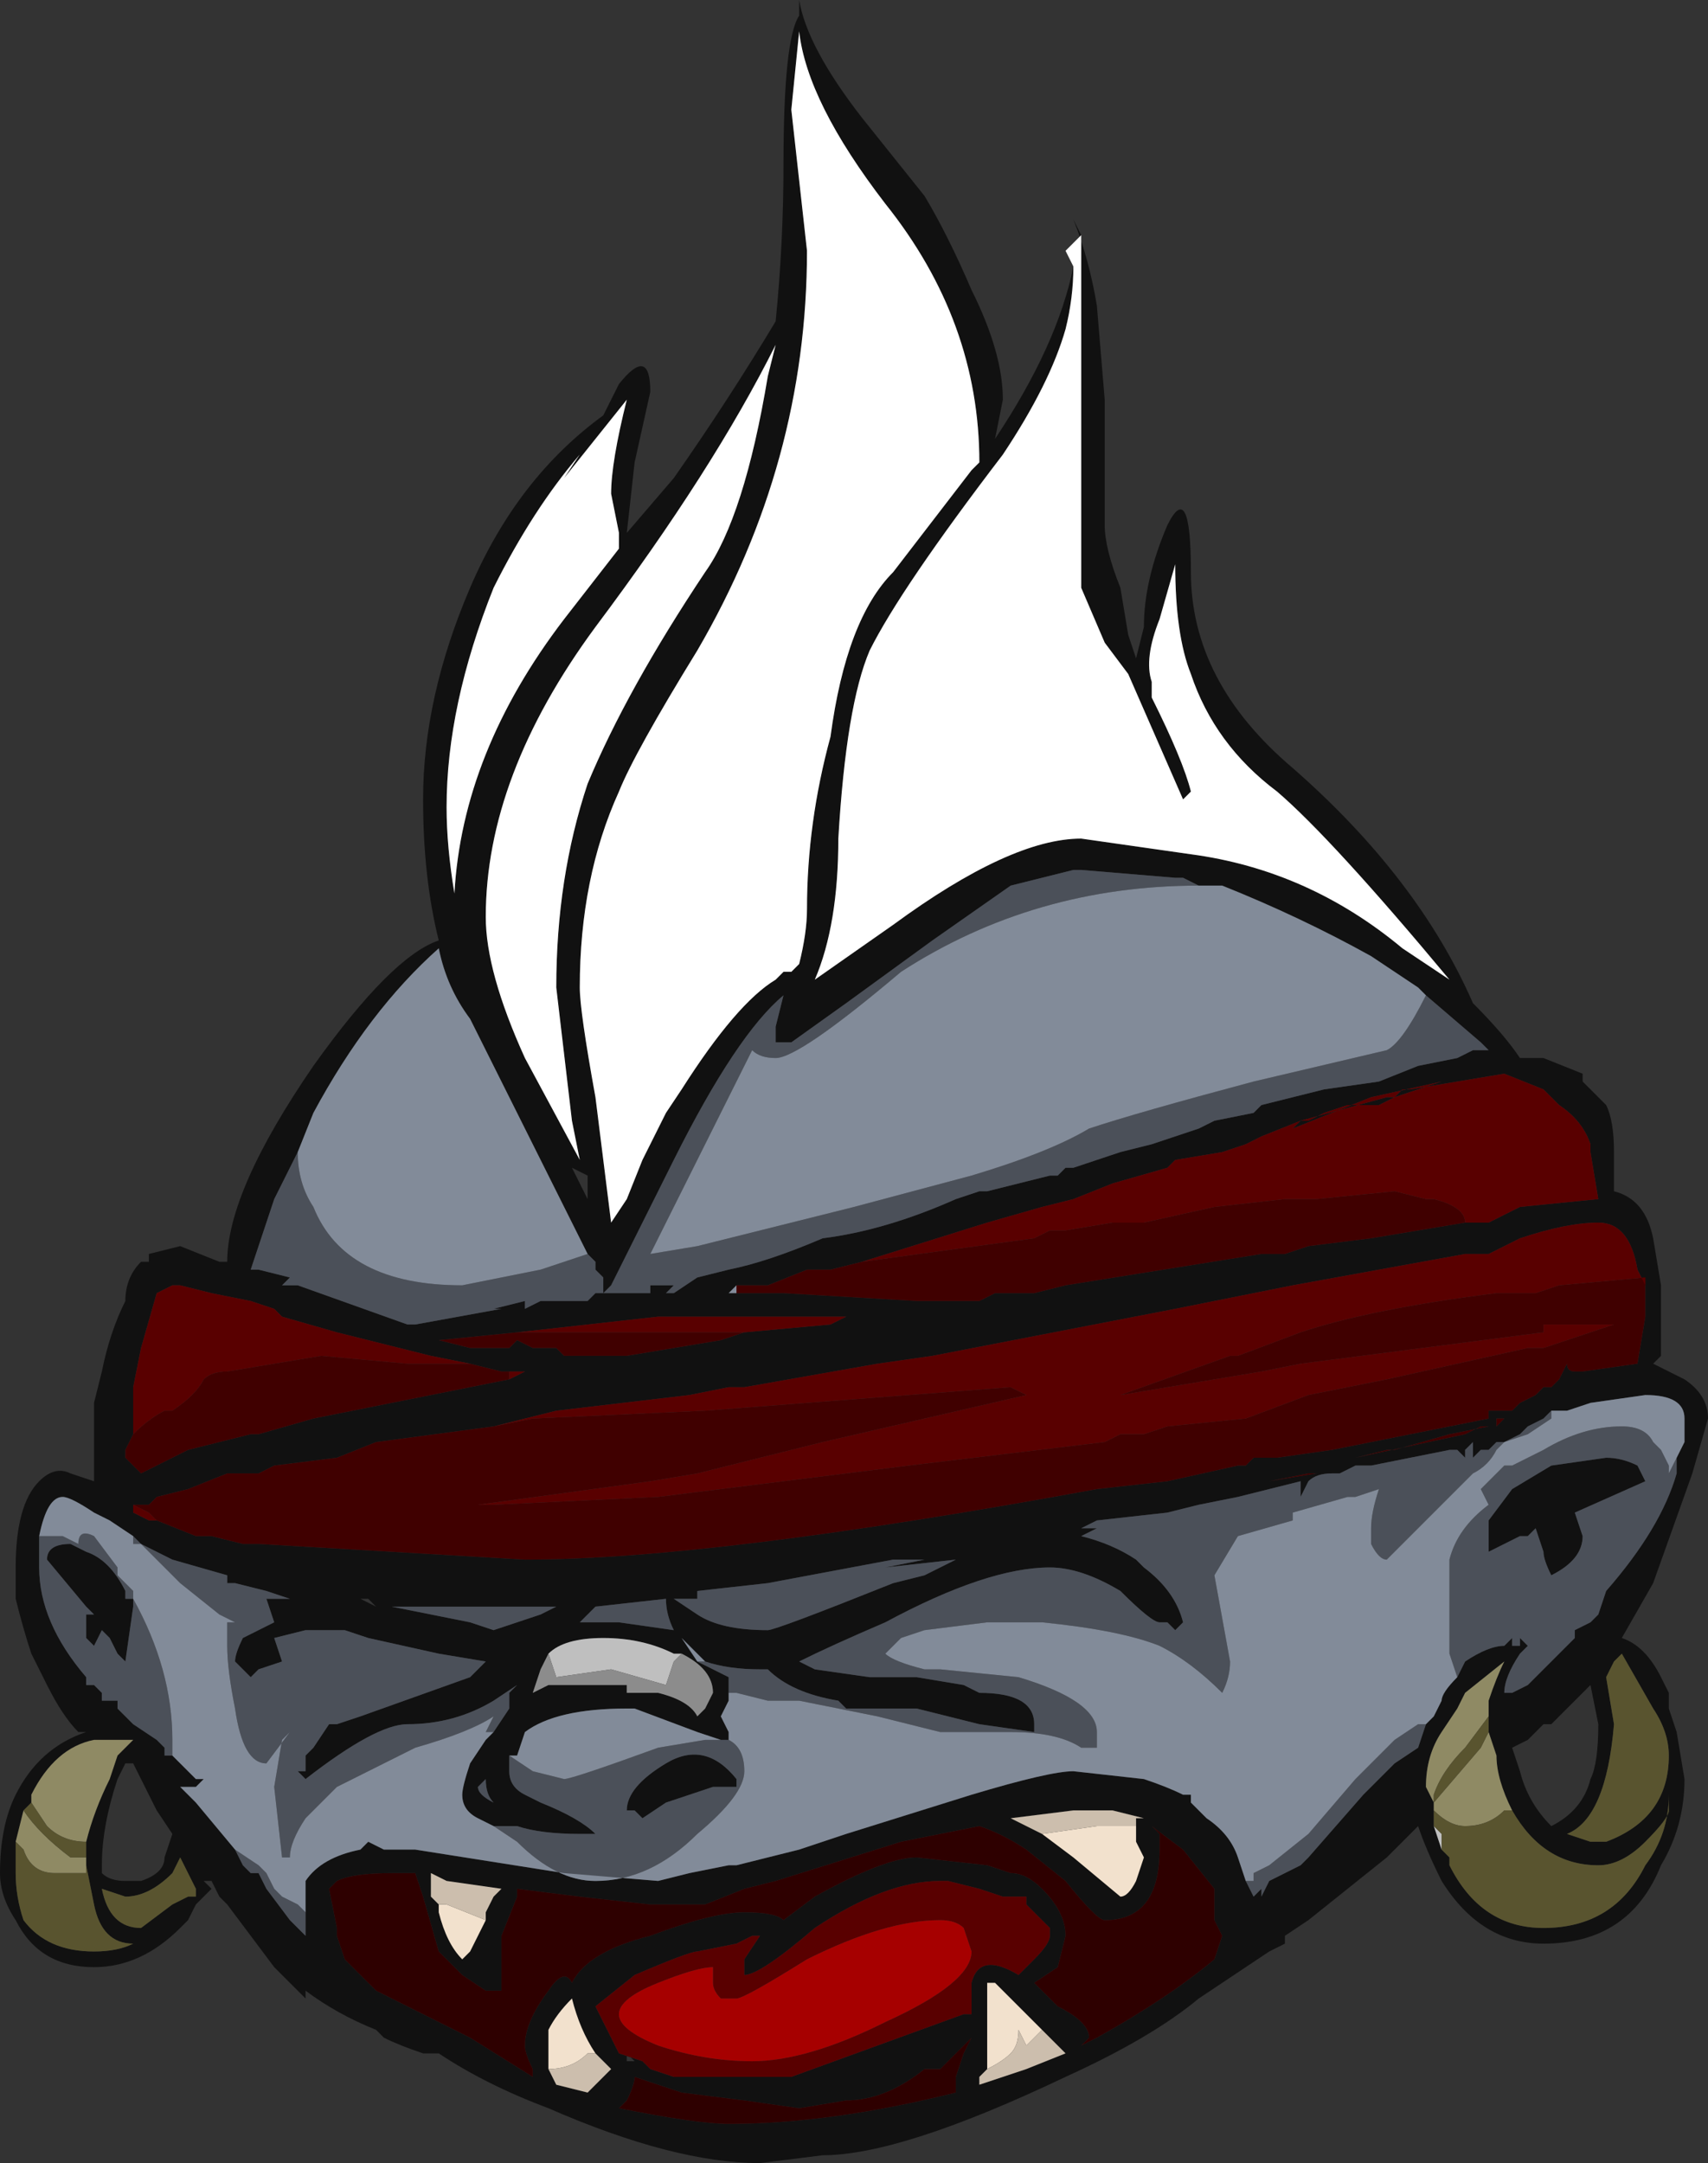 <?xml version="1.0" encoding="UTF-8" standalone="no"?>
<svg xmlns:ffdec="https://www.free-decompiler.com/flash" xmlns:xlink="http://www.w3.org/1999/xlink" ffdec:objectType="shape" height="13.8px" width="10.9px" xmlns="http://www.w3.org/2000/svg">
  <rect width="100%" height="100%" fill="#333333" stroke="none"/>
  <g transform="matrix(1.0, 0.0, 0.0, 1.0, 0.1, 13.7)">
    <path d="M6.75 -12.15 L6.75 -12.15 6.75 -12.0 Q6.75 -11.8 6.7 -11.6 6.6 -11.25 6.3 -10.8 5.65 -9.95 5.45 -9.55 5.3 -9.2 5.25 -8.35 5.25 -7.8 5.1 -7.45 L5.6 -7.8 Q6.35 -8.35 6.8 -8.35 L7.5 -8.25 Q8.25 -8.15 8.85 -7.65 L9.15 -7.45 Q8.4 -8.35 8.05 -8.65 7.65 -8.95 7.5 -9.4 7.4 -9.65 7.4 -10.1 L7.3 -9.75 Q7.2 -9.5 7.25 -9.35 L7.25 -9.25 Q7.45 -8.85 7.5 -8.65 L7.45 -8.6 7.1 -9.4 6.95 -9.6 6.8 -9.95 6.8 -12.2 6.75 -12.3 Q6.85 -12.05 6.9 -11.75 L6.95 -11.15 6.95 -10.35 Q6.95 -10.2 7.05 -9.95 L7.1 -9.65 7.15 -9.5 7.2 -9.7 Q7.2 -10.0 7.35 -10.35 7.5 -10.65 7.5 -10.05 7.5 -9.35 8.15 -8.8 8.95 -8.1 9.3 -7.3 9.5 -7.1 9.6 -6.95 L9.75 -6.95 10.0 -6.85 10.0 -6.8 10.15 -6.65 Q10.2 -6.55 10.2 -6.35 L10.2 -6.1 Q10.4 -6.05 10.45 -5.8 L10.5 -5.5 10.5 -5.05 10.45 -5.0 10.65 -4.9 Q10.8 -4.8 10.8 -4.65 L10.7 -4.3 10.45 -3.6 10.25 -3.25 Q10.4 -3.2 10.5 -3.0 L10.55 -2.9 10.55 -2.8 10.6 -2.65 10.65 -2.35 Q10.65 -2.05 10.5 -1.8 10.3 -1.3 9.75 -1.3 9.35 -1.3 9.1 -1.7 9.0 -1.9 8.95 -2.05 L8.75 -1.85 8.25 -1.45 8.1 -1.35 8.1 -1.3 8.0 -1.25 7.55 -0.95 Q7.25 -0.7 6.7 -0.45 5.65 0.05 5.15 0.05 L4.75 0.1 Q4.2 0.1 3.4 -0.25 3.0 -0.4 2.7 -0.6 L2.6 -0.6 Q2.45 -0.65 2.35 -0.7 L2.3 -0.75 Q2.05 -0.85 1.85 -1.0 L1.85 -0.95 1.65 -1.15 1.35 -1.55 1.3 -1.6 1.25 -1.7 1.2 -1.7 1.25 -1.65 1.15 -1.55 1.1 -1.45 1.05 -1.4 Q0.8 -1.15 0.5 -1.15 0.15 -1.15 0.0 -1.45 -0.1 -1.6 -0.1 -1.75 -0.1 -2.05 0.0 -2.25 0.15 -2.55 0.45 -2.65 L0.4 -2.65 Q0.3 -2.75 0.2 -2.95 L0.1 -3.15 Q0.05 -3.3 0.0 -3.5 L0.0 -3.7 Q0.0 -4.1 0.15 -4.25 0.25 -4.35 0.35 -4.3 L0.5 -4.25 0.5 -4.75 0.55 -4.95 Q0.6 -5.2 0.7 -5.4 0.7 -5.55 0.8 -5.65 L0.85 -5.65 0.85 -5.7 1.05 -5.75 1.3 -5.65 1.35 -5.65 Q1.35 -6.1 1.9 -6.9 2.4 -7.6 2.7 -7.7 2.6 -8.1 2.6 -8.6 2.6 -9.25 2.9 -9.95 3.2 -10.65 3.75 -11.05 L3.85 -11.25 Q4.05 -11.5 4.05 -11.2 L3.95 -10.75 3.9 -10.3 4.2 -10.65 Q4.55 -11.15 4.85 -11.65 4.9 -12.15 4.9 -12.65 4.9 -13.45 5.0 -13.6 L5.0 -13.7 Q5.05 -13.4 5.4 -12.95 L5.8 -12.45 Q5.95 -12.2 6.1 -11.85 6.3 -11.45 6.3 -11.15 L6.25 -10.9 Q6.65 -11.5 6.75 -12.0 L6.75 -12.15 M6.15 -10.75 Q6.15 -11.65 5.55 -12.4 5.05 -13.05 5.0 -13.5 L4.95 -13.0 5.05 -12.1 Q5.05 -10.75 4.35 -9.55 3.95 -8.9 3.85 -8.65 3.6 -8.1 3.6 -7.4 3.6 -7.25 3.7 -6.7 L3.8 -5.9 3.9 -6.05 4.0 -6.3 4.15 -6.6 4.25 -6.75 Q4.6 -7.3 4.85 -7.45 L4.9 -7.5 4.95 -7.5 5.0 -7.55 Q5.05 -7.75 5.05 -7.9 5.05 -8.45 5.2 -9.0 5.3 -9.75 5.6 -10.05 L6.1 -10.7 6.15 -10.75 M7.7 -8.05 L7.55 -8.05 7.45 -8.1 7.4 -8.1 6.8 -8.15 6.75 -8.15 6.35 -8.05 5.85 -7.7 5.3 -7.3 4.95 -7.05 4.85 -7.05 4.85 -7.15 4.9 -7.35 Q4.6 -7.1 4.2 -6.3 L3.8 -5.5 3.75 -5.45 3.75 -5.55 3.7 -5.6 3.7 -5.65 3.65 -5.7 2.9 -7.2 Q2.75 -7.4 2.7 -7.65 2.25 -7.25 1.9 -6.6 L1.8 -6.35 1.65 -6.05 1.5 -5.6 1.55 -5.6 1.75 -5.55 1.7 -5.5 1.8 -5.5 2.5 -5.25 2.55 -5.25 3.1 -5.35 3.05 -5.35 3.25 -5.4 3.25 -5.35 3.35 -5.4 3.65 -5.4 3.7 -5.45 3.75 -5.45 4.05 -5.45 4.05 -5.5 4.2 -5.5 4.15 -5.45 4.2 -5.45 4.35 -5.55 4.55 -5.6 Q4.8 -5.65 5.15 -5.8 5.55 -5.85 6.0 -6.05 L6.15 -6.1 6.2 -6.1 6.6 -6.2 6.65 -6.2 6.7 -6.25 6.75 -6.25 7.05 -6.35 7.25 -6.4 7.55 -6.5 7.65 -6.55 7.9 -6.6 7.95 -6.65 8.35 -6.75 8.7 -6.8 8.95 -6.9 9.2 -6.95 9.3 -7.0 9.4 -7.0 9.35 -7.05 9.0 -7.35 8.95 -7.4 8.65 -7.6 Q8.2 -7.85 7.7 -8.05 M3.5 -10.65 L3.6 -10.8 Q3.3 -10.45 3.05 -9.95 2.75 -9.2 2.75 -8.55 2.75 -8.3 2.8 -8.0 2.85 -8.9 3.5 -9.75 L3.85 -10.2 3.85 -10.3 3.8 -10.55 Q3.8 -10.75 3.9 -11.15 L3.5 -10.65 M4.85 -11.5 Q4.45 -10.7 3.7 -9.7 3.0 -8.75 3.0 -7.85 3.0 -7.5 3.25 -6.95 L3.6 -6.3 3.55 -6.55 3.45 -7.4 Q3.45 -8.1 3.65 -8.7 3.9 -9.3 4.4 -10.05 4.65 -10.4 4.8 -11.3 L4.85 -11.5 M4.6 -5.45 L4.9 -5.45 5.75 -5.4 6.15 -5.4 6.25 -5.45 6.5 -5.45 6.7 -5.5 7.95 -5.7 8.1 -5.7 8.25 -5.75 8.65 -5.8 9.25 -5.9 9.4 -5.9 9.6 -6.0 10.1 -6.05 10.05 -6.35 10.05 -6.4 Q10.0 -6.55 9.85 -6.65 L9.75 -6.75 9.5 -6.85 8.9 -6.75 8.85 -6.75 8.8 -6.7 8.75 -6.7 8.2 -6.55 8.15 -6.5 8.65 -6.7 9.1 -6.8 8.8 -6.7 8.7 -6.65 8.5 -6.65 8.35 -6.6 8.25 -6.55 8.2 -6.55 7.95 -6.45 7.85 -6.4 7.7 -6.35 7.4 -6.3 7.35 -6.25 7.0 -6.15 6.75 -6.05 6.55 -6.0 6.2 -5.9 5.4 -5.65 5.2 -5.6 5.05 -5.6 4.8 -5.5 4.6 -5.5 4.55 -5.45 4.6 -5.45 M3.65 -6.05 L3.65 -6.2 3.55 -6.25 3.65 -6.05 M4.65 -5.2 L5.2 -5.25 5.3 -5.3 4.1 -5.3 3.2 -5.2 2.7 -5.15 2.9 -5.1 3.15 -5.1 3.2 -5.15 3.3 -5.1 3.45 -5.1 3.5 -5.05 3.9 -5.05 4.5 -5.15 4.65 -5.2 M3.1 -4.95 L2.9 -5.0 2.65 -5.05 2.05 -5.2 1.7 -5.3 1.65 -5.35 1.5 -5.4 1.25 -5.45 1.05 -5.5 1.0 -5.5 0.9 -5.45 0.8 -5.1 0.75 -4.85 0.75 -4.55 0.7 -4.45 0.7 -4.4 0.8 -4.3 1.1 -4.45 1.5 -4.55 1.55 -4.55 1.9 -4.65 3.15 -4.9 3.25 -4.95 3.1 -4.95 M10.4 -5.5 L10.35 -5.6 Q10.3 -5.9 10.1 -5.9 9.9 -5.9 9.6 -5.8 L9.4 -5.7 9.25 -5.7 8.15 -5.5 7.4 -5.35 5.85 -5.05 5.5 -5.0 4.65 -4.85 4.55 -4.85 4.3 -4.8 3.45 -4.7 3.05 -4.6 2.3 -4.5 2.05 -4.4 1.65 -4.35 1.55 -4.3 1.35 -4.3 1.1 -4.2 0.9 -4.15 0.85 -4.1 0.75 -4.1 0.75 -4.05 0.85 -4.0 0.9 -4.0 1.15 -3.9 1.25 -3.9 1.45 -3.85 1.55 -3.85 3.25 -3.75 Q4.45 -3.75 6.9 -4.2 L7.35 -4.25 7.8 -4.35 7.85 -4.35 7.9 -4.4 8.05 -4.4 8.4 -4.45 9.4 -4.65 9.4 -4.7 9.55 -4.7 9.6 -4.75 9.7 -4.8 9.75 -4.85 9.8 -4.85 9.85 -4.9 9.9 -5.0 Q9.9 -4.95 9.95 -4.95 L10.0 -4.95 10.35 -5.0 10.4 -5.3 10.4 -5.5 M5.6 -3.75 L4.8 -3.6 4.35 -3.55 4.35 -3.5 4.2 -3.5 4.35 -3.4 Q4.5 -3.3 4.8 -3.3 4.85 -3.3 5.6 -3.6 L5.8 -3.65 6.0 -3.75 5.55 -3.7 5.8 -3.75 5.6 -3.75 M0.75 -3.85 L0.75 -3.9 0.6 -4.0 0.5 -4.05 Q0.35 -4.15 0.3 -4.15 0.2 -4.15 0.15 -3.9 0.15 -3.8 0.15 -3.7 0.15 -3.35 0.45 -3.0 L0.45 -2.95 0.5 -2.95 0.55 -2.9 0.55 -2.85 0.65 -2.85 0.65 -2.8 0.75 -2.7 0.9 -2.6 0.95 -2.55 0.95 -2.5 1.0 -2.5 1.15 -2.35 1.2 -2.35 1.15 -2.3 1.05 -2.3 1.15 -2.2 1.4 -1.9 1.45 -1.8 1.5 -1.75 1.55 -1.75 1.6 -1.65 1.75 -1.45 1.85 -1.35 1.85 -1.5 1.85 -1.7 Q1.95 -1.85 2.2 -1.9 L2.25 -1.95 2.35 -1.9 2.55 -1.9 3.5 -1.75 4.1 -1.7 4.3 -1.75 4.55 -1.8 4.6 -1.8 5.0 -1.9 5.3 -2.0 6.1 -2.25 Q6.6 -2.4 6.75 -2.4 L7.2 -2.35 Q7.35 -2.3 7.45 -2.25 L7.5 -2.25 7.5 -2.2 7.6 -2.1 Q7.75 -2.0 7.8 -1.85 L7.85 -1.7 7.9 -1.6 7.95 -1.65 7.95 -1.6 8.0 -1.7 8.2 -1.8 8.25 -1.85 8.6 -2.25 8.8 -2.45 8.95 -2.55 9.0 -2.7 9.05 -2.75 9.1 -2.85 Q9.1 -2.9 9.2 -3.0 L9.25 -3.1 Q9.4 -3.2 9.5 -3.2 L9.55 -3.25 9.55 -3.2 9.6 -3.2 9.6 -3.25 9.65 -3.2 9.6 -3.15 Q9.5 -3.0 9.5 -2.9 L9.55 -2.9 9.65 -2.95 9.95 -3.25 9.95 -3.3 10.05 -3.35 10.1 -3.4 10.15 -3.55 Q10.5 -3.95 10.6 -4.3 L10.6 -4.4 10.65 -4.5 10.65 -4.65 Q10.65 -4.8 10.4 -4.8 L10.05 -4.75 9.9 -4.7 9.8 -4.7 9.75 -4.65 9.65 -4.6 9.6 -4.55 9.5 -4.5 9.45 -4.5 9.4 -4.45 9.35 -4.45 9.3 -4.4 9.3 -4.5 9.25 -4.45 9.15 -4.45 8.65 -4.35 8.55 -4.35 8.45 -4.3 8.4 -4.3 Q8.3 -4.3 8.25 -4.25 L8.2 -4.15 8.2 -4.25 7.8 -4.15 7.55 -4.1 7.35 -4.05 6.9 -4.0 6.8 -3.95 6.9 -3.95 6.8 -3.9 Q7.0 -3.85 7.15 -3.75 L7.2 -3.7 Q7.4 -3.55 7.45 -3.35 L7.4 -3.3 7.35 -3.35 7.3 -3.35 Q7.25 -3.35 7.05 -3.55 6.8 -3.7 6.6 -3.7 6.2 -3.7 5.55 -3.35 5.2 -3.2 5.0 -3.1 L5.1 -3.05 5.45 -3.0 5.75 -3.0 6.05 -2.95 6.15 -2.9 Q6.5 -2.9 6.5 -2.7 L6.5 -2.65 6.15 -2.7 5.75 -2.8 5.3 -2.8 5.25 -2.85 Q4.95 -2.9 4.8 -3.05 L4.75 -3.05 Q4.55 -3.05 4.4 -3.1 L4.25 -3.25 4.35 -3.1 4.55 -3.0 4.55 -2.9 4.55 -2.85 4.5 -2.75 4.55 -2.65 4.55 -2.6 4.5 -2.6 4.35 -2.65 3.95 -2.8 3.9 -2.8 Q3.45 -2.8 3.25 -2.65 L3.2 -2.5 3.15 -2.5 3.15 -2.4 Q3.15 -2.3 3.25 -2.25 L3.35 -2.2 Q3.6 -2.1 3.7 -2.0 L3.6 -2.0 Q3.35 -2.0 3.2 -2.05 L3.05 -2.05 2.95 -2.1 Q2.85 -2.15 2.85 -2.25 2.85 -2.3 2.9 -2.45 L3.0 -2.6 3.05 -2.65 3.15 -2.8 3.15 -2.9 3.2 -2.95 3.05 -2.85 Q2.8 -2.7 2.5 -2.7 2.3 -2.7 1.85 -2.35 L1.8 -2.4 1.85 -2.4 1.85 -2.5 1.9 -2.55 2.0 -2.7 2.05 -2.7 2.2 -2.75 2.9 -3.0 3.0 -3.1 2.7 -3.15 2.25 -3.25 2.1 -3.3 1.85 -3.3 1.65 -3.25 1.7 -3.1 1.55 -3.05 1.5 -3.0 1.4 -3.1 Q1.4 -3.15 1.45 -3.25 L1.65 -3.35 1.6 -3.5 1.75 -3.5 1.6 -3.55 1.4 -3.6 1.35 -3.6 1.35 -3.65 1.0 -3.75 0.8 -3.85 0.75 -3.9 0.75 -3.85 M0.35 -3.85 L0.45 -3.8 Q0.6 -3.75 0.7 -3.55 L0.7 -3.5 0.75 -3.5 0.75 -3.45 0.7 -3.1 0.65 -3.15 0.6 -3.25 0.55 -3.3 0.5 -3.2 0.45 -3.25 0.45 -3.4 0.5 -3.4 0.45 -3.45 0.2 -3.75 Q0.2 -3.85 0.35 -3.85 M2.2 -3.5 L2.3 -3.45 2.25 -3.5 2.2 -3.5 M0.65 -2.35 Q0.55 -2.05 0.55 -1.8 L0.55 -1.75 Q0.6 -1.7 0.7 -1.7 L0.8 -1.7 Q0.95 -1.75 0.95 -1.85 L1.0 -2.0 0.9 -2.15 0.75 -2.45 0.7 -2.45 0.65 -2.35 M0.45 -1.95 Q0.5 -2.15 0.6 -2.35 L0.65 -2.5 0.75 -2.6 0.5 -2.6 Q0.25 -2.55 0.1 -2.25 L0.1 -2.2 0.05 -2.15 0.0 -1.95 0.0 -1.75 Q0.0 -1.6 0.05 -1.45 0.2 -1.25 0.5 -1.25 0.65 -1.25 0.75 -1.3 0.55 -1.3 0.5 -1.55 L0.45 -1.8 0.45 -1.85 0.45 -1.95 M1.1 -1.6 L1.15 -1.6 1.15 -1.65 1.05 -1.85 1.0 -1.75 Q0.85 -1.6 0.7 -1.6 L0.55 -1.65 Q0.6 -1.4 0.8 -1.4 L1.0 -1.55 1.1 -1.6 M3.0 -1.45 L3.0 -1.5 3.05 -1.6 3.1 -1.65 2.75 -1.7 2.65 -1.75 2.65 -1.6 2.7 -1.55 2.7 -1.5 Q2.75 -1.3 2.85 -1.2 L2.9 -1.25 3.0 -1.45 M2.25 -1.05 L2.3 -1.0 2.9 -0.7 3.3 -0.45 3.3 -0.5 Q3.25 -0.6 3.25 -0.65 3.25 -0.8 3.4 -1.0 3.5 -1.15 3.55 -1.05 3.65 -1.25 4.05 -1.35 4.45 -1.5 4.65 -1.5 4.85 -1.5 4.9 -1.45 L5.1 -1.6 Q5.55 -1.85 5.75 -1.85 L6.2 -1.8 6.35 -1.75 Q6.45 -1.75 6.55 -1.65 6.7 -1.5 6.7 -1.35 L6.65 -1.15 6.5 -1.05 6.65 -0.9 Q6.85 -0.8 6.85 -0.7 L6.8 -0.65 6.9 -0.7 Q7.35 -0.95 7.65 -1.2 L7.7 -1.35 7.65 -1.45 7.65 -1.65 7.45 -1.9 7.25 -2.05 7.3 -2.0 7.3 -1.9 Q7.3 -1.45 6.95 -1.45 6.9 -1.45 6.7 -1.7 L6.45 -1.9 Q6.3 -2.0 6.15 -2.05 L5.65 -1.95 4.85 -1.7 4.65 -1.65 4.4 -1.55 4.05 -1.55 3.6 -1.6 3.2 -1.65 3.2 -1.6 3.1 -1.35 3.1 -1.0 3.0 -1.0 2.85 -1.1 2.7 -1.25 2.6 -1.6 2.55 -1.75 2.4 -1.75 Q2.15 -1.75 2.05 -1.7 L2.0 -1.65 2.05 -1.4 2.05 -1.35 2.1 -1.2 2.25 -1.05 M3.4 -3.15 L3.35 -3.05 3.3 -2.9 3.4 -2.95 3.9 -2.95 3.9 -2.9 4.1 -2.9 Q4.3 -2.85 4.35 -2.75 L4.4 -2.8 4.45 -2.9 Q4.45 -3.05 4.25 -3.15 L4.2 -3.15 Q4.0 -3.25 3.75 -3.25 3.5 -3.25 3.4 -3.15 M4.6 -2.3 L4.45 -2.3 4.15 -2.2 4.0 -2.1 3.95 -2.15 3.9 -2.15 Q3.9 -2.3 4.15 -2.45 4.4 -2.6 4.6 -2.35 L4.6 -2.3 M4.15 -3.5 L3.7 -3.45 3.6 -3.35 3.85 -3.35 4.2 -3.3 Q4.15 -3.4 4.15 -3.5 M3.25 -3.45 L2.4 -3.45 2.9 -3.35 3.05 -3.3 3.35 -3.4 3.45 -3.45 3.25 -3.45 M2.95 -2.3 Q2.95 -2.25 3.05 -2.2 3.0 -2.25 3.0 -2.35 L2.95 -2.3 M4.7 -1.35 L4.6 -1.3 4.35 -1.25 Q4.3 -1.25 3.95 -1.1 L3.7 -0.9 3.85 -0.6 4.0 -0.55 4.05 -0.5 4.2 -0.45 4.95 -0.45 6.05 -0.85 6.1 -0.85 6.1 -1.05 Q6.15 -1.25 6.4 -1.1 L6.5 -1.2 Q6.6 -1.3 6.6 -1.35 L6.6 -1.4 Q6.55 -1.45 6.45 -1.55 L6.45 -1.6 6.3 -1.6 6.15 -1.65 5.95 -1.7 5.9 -1.7 Q5.55 -1.7 5.1 -1.4 4.75 -1.1 4.65 -1.1 L4.65 -1.2 4.75 -1.35 4.7 -1.35 M3.4 -0.5 L3.45 -0.4 3.65 -0.35 3.8 -0.5 3.7 -0.6 Q3.6 -0.75 3.55 -0.95 3.45 -0.85 3.4 -0.75 L3.4 -0.5 M3.9 -0.55 L3.95 -0.55 3.9 -0.6 3.9 -0.55 M3.95 -0.45 Q3.95 -0.4 3.9 -0.3 L3.85 -0.25 Q4.35 -0.15 4.55 -0.15 5.2 -0.15 6.0 -0.35 L6.0 -0.45 6.05 -0.6 6.1 -0.7 5.9 -0.5 5.8 -0.5 Q5.55 -0.3 5.3 -0.3 L5.0 -0.25 4.65 -0.3 4.25 -0.35 3.95 -0.45 M9.45 -4.6 L9.35 -4.6 9.25 -4.55 8.55 -4.4 8.75 -4.45 8.8 -4.45 9.15 -4.55 9.4 -4.6 9.45 -4.6 9.5 -4.65 9.45 -4.65 9.45 -4.6 M9.2 -4.45 L9.25 -4.45 9.25 -4.4 9.2 -4.45 M9.2 -4.4 L9.2 -4.4 M9.3 -4.3 L9.3 -4.3 M9.55 -4.2 L9.8 -4.35 10.15 -4.4 Q10.25 -4.4 10.35 -4.35 L10.4 -4.25 9.95 -4.05 10.0 -3.9 Q10.0 -3.75 9.8 -3.65 9.75 -3.75 9.75 -3.8 L9.7 -3.95 9.65 -3.9 9.6 -3.9 9.4 -3.8 9.4 -4.0 9.55 -4.2 M8.3 -4.3 L8.25 -4.3 8.0 -4.25 8.3 -4.3 M6.55 -2.0 L6.75 -1.85 7.05 -1.6 Q7.1 -1.6 7.15 -1.7 L7.2 -1.85 7.15 -1.95 7.15 -2.05 7.15 -2.1 7.2 -2.1 7.0 -2.15 6.75 -2.15 6.35 -2.1 6.55 -2.0 M6.55 -0.75 L6.25 -1.05 6.2 -1.05 6.2 -0.5 6.15 -0.45 6.15 -0.4 6.45 -0.5 6.7 -0.6 Q6.6 -0.7 6.55 -0.75 M10.2 -3.1 L10.15 -3.0 10.2 -2.7 Q10.15 -2.1 9.9 -2.0 L10.05 -1.95 10.15 -1.95 Q10.55 -2.1 10.55 -2.5 10.55 -2.65 10.45 -2.8 L10.25 -3.15 10.2 -3.1 M10.55 -2.25 L10.55 -2.25 10.55 -2.15 Q10.55 -2.1 10.4 -1.95 10.25 -1.8 10.1 -1.8 9.75 -1.8 9.55 -2.15 9.45 -2.35 9.45 -2.5 L9.4 -2.65 9.4 -2.75 9.4 -2.85 Q9.45 -3.0 9.5 -3.1 L9.25 -2.9 9.2 -2.8 9.1 -2.65 Q9.0 -2.5 9.0 -2.3 L9.05 -2.2 9.05 -2.05 9.1 -1.9 9.15 -1.85 9.15 -1.8 Q9.35 -1.4 9.75 -1.4 10.2 -1.4 10.4 -1.8 10.55 -2.0 10.55 -2.25 M9.75 -2.7 L9.65 -2.6 9.55 -2.55 9.6 -2.4 Q9.65 -2.2 9.8 -2.05 10.0 -2.15 10.05 -2.35 10.1 -2.45 10.1 -2.7 L10.05 -2.95 9.9 -2.8 Q9.85 -2.75 9.8 -2.7 L9.75 -2.7 M8.9 -2.45 L8.9 -2.45" fill="#111111" fill-rule="evenodd" stroke="none"/>
    <path d="M9.25 -5.9 L8.65 -5.8 8.25 -5.75 8.1 -5.7 7.95 -5.7 6.7 -5.5 6.5 -5.45 6.25 -5.45 6.15 -5.4 5.75 -5.4 4.9 -5.45 4.6 -5.45 4.6 -5.5 4.8 -5.5 5.05 -5.6 5.2 -5.6 5.4 -5.65 6.5 -5.8 6.6 -5.85 6.7 -5.85 7.0 -5.9 7.2 -5.9 7.65 -6.0 8.1 -6.05 8.3 -6.05 8.8 -6.1 9.0 -6.05 9.05 -6.05 Q9.25 -6.0 9.25 -5.9 M3.2 -5.2 L4.65 -5.2 4.5 -5.15 3.9 -5.05 3.5 -5.05 3.45 -5.1 3.3 -5.1 3.2 -5.15 3.15 -5.1 2.9 -5.1 2.7 -5.15 3.2 -5.2 M2.9 -5.0 L3.1 -4.95 3.15 -4.95 3.15 -4.9 1.9 -4.65 1.55 -4.55 1.5 -4.55 1.1 -4.45 0.8 -4.3 0.7 -4.4 0.7 -4.45 0.75 -4.55 Q0.85 -4.65 0.95 -4.7 L1.0 -4.7 Q1.15 -4.8 1.2 -4.9 1.25 -4.95 1.35 -4.95 L1.95 -5.05 2.5 -5.0 2.9 -5.0 M3.05 -4.6 L3.3 -4.65 4.4 -4.7 6.35 -4.85 6.45 -4.8 5.15 -4.5 4.35 -4.3 4.05 -4.25 2.95 -4.1 3.05 -4.1 4.1 -4.15 5.7 -4.35 6.95 -4.5 7.05 -4.55 7.2 -4.55 7.35 -4.6 7.85 -4.65 8.25 -4.8 8.75 -4.9 9.65 -5.1 9.75 -5.1 10.2 -5.25 9.75 -5.25 9.75 -5.2 8.2 -5.0 7.95 -4.95 7.05 -4.8 7.75 -5.05 7.8 -5.05 8.2 -5.2 Q8.65 -5.35 9.45 -5.45 L9.7 -5.45 9.85 -5.5 10.4 -5.55 10.4 -5.5 10.4 -5.3 10.35 -5.0 10.0 -4.95 9.95 -4.95 Q9.9 -4.95 9.9 -5.0 L9.85 -4.9 9.8 -4.85 9.75 -4.85 9.7 -4.8 9.6 -4.75 9.55 -4.7 9.4 -4.7 9.4 -4.65 8.4 -4.45 8.05 -4.4 7.9 -4.4 7.85 -4.35 7.8 -4.35 7.35 -4.25 6.9 -4.2 Q4.45 -3.75 3.25 -3.75 L1.55 -3.85 1.45 -3.85 1.25 -3.9 1.15 -3.9 0.9 -4.0 0.85 -4.05 0.75 -4.1 0.85 -4.1 0.9 -4.15 1.1 -4.2 1.35 -4.3 1.55 -4.3 1.65 -4.35 2.05 -4.4 2.3 -4.5 3.05 -4.6 M9.45 -4.6 L9.45 -4.65 9.5 -4.65 9.45 -4.6 9.4 -4.6 9.15 -4.55 8.8 -4.45 8.75 -4.45 8.55 -4.4 9.25 -4.55 9.35 -4.6 9.45 -4.6 M8.3 -4.3 L8.0 -4.25 8.25 -4.3 8.3 -4.3" fill="#400000" fill-rule="evenodd" stroke="none"/>
    <path d="M4.25 -3.15 L4.2 -3.1 4.15 -2.95 3.8 -3.05 3.45 -3.0 3.4 -3.15 Q3.5 -3.25 3.75 -3.25 4.0 -3.25 4.2 -3.15 L4.25 -3.15 M10.55 -2.25 L10.55 -2.25 M9.05 -2.05 L9.1 -2.0 9.1 -1.9 9.05 -2.05" fill="#bfbfbf" fill-rule="evenodd" stroke="none"/>
    <path d="M5.4 -5.65 L6.2 -5.9 6.55 -6.0 6.75 -6.05 7.0 -6.15 7.35 -6.25 7.4 -6.3 7.7 -6.35 7.85 -6.4 7.95 -6.45 8.2 -6.55 8.25 -6.55 8.35 -6.6 8.5 -6.65 8.7 -6.65 8.8 -6.7 9.1 -6.8 8.65 -6.7 8.15 -6.5 8.2 -6.55 8.75 -6.7 8.8 -6.7 8.85 -6.75 8.9 -6.75 9.5 -6.85 9.75 -6.75 9.85 -6.65 Q10.0 -6.55 10.05 -6.4 L10.05 -6.35 10.1 -6.05 9.6 -6.0 9.4 -5.9 9.25 -5.9 Q9.25 -6.0 9.05 -6.05 L9.0 -6.05 8.8 -6.1 8.3 -6.05 8.1 -6.05 7.65 -6.0 7.2 -5.9 7.0 -5.9 6.7 -5.85 6.6 -5.85 6.5 -5.8 5.4 -5.65 M4.65 -5.2 L3.2 -5.2 4.1 -5.3 5.3 -5.3 5.2 -5.25 4.65 -5.2 M2.9 -5.0 L2.5 -5.0 1.95 -5.05 1.35 -4.95 Q1.25 -4.95 1.2 -4.9 1.15 -4.8 1.0 -4.7 L0.95 -4.7 Q0.85 -4.65 0.75 -4.55 L0.75 -4.85 0.8 -5.1 0.9 -5.45 1.0 -5.5 1.05 -5.5 1.25 -5.45 1.5 -5.4 1.65 -5.35 1.7 -5.3 2.05 -5.2 2.65 -5.05 2.9 -5.0 M3.15 -4.9 L3.15 -4.95 3.1 -4.95 3.25 -4.95 3.15 -4.9 M3.05 -4.6 L3.45 -4.7 4.3 -4.8 4.55 -4.85 4.65 -4.85 5.5 -5.0 5.85 -5.05 7.4 -5.35 8.15 -5.5 9.25 -5.7 9.4 -5.7 9.6 -5.8 Q9.9 -5.9 10.1 -5.9 10.3 -5.9 10.35 -5.6 L10.4 -5.5 10.4 -5.55 9.85 -5.5 9.7 -5.45 9.45 -5.45 Q8.65 -5.35 8.2 -5.2 L7.8 -5.05 7.75 -5.05 7.05 -4.8 7.95 -4.95 8.2 -5.0 9.75 -5.2 9.75 -5.25 10.2 -5.25 9.75 -5.1 9.65 -5.1 8.75 -4.9 8.25 -4.8 7.85 -4.65 7.35 -4.6 7.2 -4.55 7.05 -4.55 6.95 -4.5 5.7 -4.35 4.1 -4.15 3.05 -4.1 2.95 -4.1 4.05 -4.25 4.35 -4.3 5.15 -4.5 6.45 -4.8 6.35 -4.85 4.4 -4.7 3.3 -4.65 3.05 -4.6 M1.15 -3.9 L0.9 -4.0 0.85 -4.0 0.75 -4.05 0.75 -4.1 0.85 -4.05 0.9 -4.0 1.15 -3.9 M4.75 -1.35 L4.65 -1.2 4.65 -1.1 Q4.75 -1.1 5.1 -1.4 5.55 -1.7 5.9 -1.7 L5.95 -1.7 6.15 -1.65 6.3 -1.6 6.45 -1.6 6.45 -1.55 Q6.55 -1.45 6.6 -1.4 L6.6 -1.35 Q6.6 -1.3 6.5 -1.2 L6.4 -1.1 Q6.15 -1.25 6.1 -1.05 L6.1 -0.85 6.05 -0.85 4.95 -0.45 4.2 -0.45 4.05 -0.5 4.0 -0.55 3.85 -0.6 3.7 -0.9 3.95 -1.1 Q4.3 -1.25 4.35 -1.25 L4.6 -1.3 4.7 -1.35 4.75 -1.35 M3.85 -0.85 Q3.85 -0.75 4.1 -0.65 4.4 -0.55 4.7 -0.55 5.05 -0.55 5.55 -0.8 6.1 -1.05 6.1 -1.25 L6.05 -1.4 Q6.0 -1.45 5.9 -1.45 5.55 -1.45 5.05 -1.2 4.65 -0.95 4.6 -0.95 L4.5 -0.95 Q4.45 -1.0 4.45 -1.05 L4.45 -1.15 Q4.35 -1.15 4.1 -1.05 3.85 -0.95 3.85 -0.85" fill="#590000" fill-rule="evenodd" stroke="none"/>
    <path d="M4.25 -3.15 Q4.45 -3.05 4.45 -2.9 L4.4 -2.8 4.35 -2.75 Q4.3 -2.85 4.1 -2.9 L3.9 -2.9 3.9 -2.95 3.4 -2.95 3.3 -2.9 3.35 -3.05 3.4 -3.15 3.45 -3.0 3.8 -3.05 4.15 -2.95 4.2 -3.1 4.25 -3.15" fill="#8c8c8c" fill-rule="evenodd" stroke="none"/>
    <path d="M3.65 -5.7 L3.7 -5.65 3.7 -5.6 3.75 -5.55 3.75 -5.45 3.8 -5.5 4.2 -6.3 Q4.6 -7.1 4.9 -7.35 L4.85 -7.15 4.85 -7.05 4.95 -7.05 5.3 -7.3 5.85 -7.7 6.35 -8.05 6.75 -8.15 6.8 -8.15 7.4 -8.1 7.45 -8.1 7.55 -8.05 7.7 -8.05 7.55 -8.05 Q6.5 -8.05 5.65 -7.5 5.0 -6.95 4.85 -6.95 4.75 -6.95 4.7 -7.0 L4.05 -5.7 4.35 -5.75 5.35 -6.0 6.1 -6.2 Q6.6 -6.35 6.85 -6.5 7.15 -6.6 7.9 -6.8 L8.75 -7.0 Q8.85 -7.05 9.0 -7.35 L9.35 -7.05 9.4 -7.0 9.3 -7.0 9.2 -6.95 8.95 -6.9 8.7 -6.8 8.35 -6.75 7.95 -6.65 7.9 -6.6 7.65 -6.55 7.55 -6.5 7.25 -6.4 7.05 -6.35 6.75 -6.25 6.7 -6.25 6.65 -6.2 6.6 -6.2 6.2 -6.1 6.15 -6.1 6.0 -6.05 Q5.55 -5.85 5.15 -5.8 4.8 -5.65 4.55 -5.6 L4.35 -5.55 4.2 -5.45 4.15 -5.45 4.2 -5.5 4.05 -5.5 4.05 -5.45 3.75 -5.45 3.7 -5.45 3.65 -5.4 3.35 -5.4 3.25 -5.35 3.25 -5.4 3.05 -5.35 3.1 -5.35 2.55 -5.25 2.5 -5.25 1.8 -5.5 1.7 -5.5 1.75 -5.55 1.55 -5.6 1.5 -5.6 1.65 -6.05 1.8 -6.35 Q1.8 -6.15 1.9 -6.0 2.1 -5.5 2.85 -5.5 L3.35 -5.6 3.65 -5.7 M5.6 -3.75 L5.8 -3.75 5.55 -3.7 6.0 -3.75 5.8 -3.65 5.6 -3.6 Q4.85 -3.3 4.8 -3.3 4.5 -3.3 4.35 -3.4 L4.2 -3.5 4.35 -3.5 4.35 -3.55 4.8 -3.6 5.6 -3.75 M0.15 -3.9 L0.3 -3.9 0.4 -3.85 Q0.4 -3.95 0.5 -3.9 L0.65 -3.7 0.65 -3.65 0.75 -3.55 0.75 -3.5 Q1.0 -3.05 1.0 -2.6 L1.0 -2.5 0.95 -2.5 0.95 -2.55 0.9 -2.6 0.75 -2.7 0.65 -2.8 0.65 -2.85 0.55 -2.85 0.55 -2.9 0.5 -2.95 0.45 -2.95 0.45 -3.0 Q0.15 -3.35 0.15 -3.7 0.15 -3.8 0.15 -3.9 M1.4 -1.9 L1.55 -1.8 1.6 -1.75 1.65 -1.65 1.7 -1.6 1.8 -1.55 1.85 -1.5 1.85 -1.35 1.75 -1.45 1.6 -1.65 1.55 -1.75 1.5 -1.75 1.45 -1.8 1.4 -1.9 M7.85 -1.7 L7.9 -1.7 7.9 -1.75 8.0 -1.8 8.25 -2.0 8.55 -2.35 8.8 -2.6 8.95 -2.7 9.0 -2.7 8.95 -2.55 8.8 -2.45 8.6 -2.25 8.25 -1.85 8.2 -1.8 8.0 -1.7 7.95 -1.6 7.95 -1.65 7.9 -1.6 7.85 -1.7 M9.2 -3.0 L9.15 -3.15 Q9.15 -3.6 9.15 -3.75 9.2 -3.95 9.4 -4.1 L9.35 -4.2 9.5 -4.35 9.55 -4.35 9.75 -4.45 Q10.0 -4.6 10.25 -4.6 10.4 -4.6 10.45 -4.5 L10.5 -4.45 10.55 -4.35 10.55 -4.3 10.6 -4.4 10.6 -4.3 Q10.5 -3.95 10.15 -3.55 L10.1 -3.4 10.05 -3.35 9.95 -3.3 9.95 -3.25 9.65 -2.95 9.55 -2.9 9.5 -2.9 Q9.5 -3.0 9.6 -3.15 L9.65 -3.2 9.6 -3.25 9.6 -3.2 9.55 -3.2 9.55 -3.25 9.5 -3.2 Q9.4 -3.2 9.25 -3.1 L9.2 -3.0 M9.8 -4.7 L9.8 -4.65 9.65 -4.55 9.5 -4.5 9.45 -4.45 Q9.4 -4.35 9.3 -4.3 L8.75 -3.75 Q8.7 -3.75 8.65 -3.85 8.65 -3.9 8.65 -3.95 8.65 -4.05 8.7 -4.2 L8.55 -4.15 8.5 -4.15 8.15 -4.05 8.15 -4.0 7.8 -3.9 7.65 -3.65 7.75 -3.1 Q7.75 -3.0 7.7 -2.9 7.5 -3.1 7.3 -3.2 7.05 -3.3 6.55 -3.35 L6.2 -3.35 5.8 -3.3 5.65 -3.25 5.55 -3.15 Q5.6 -3.1 5.8 -3.05 L5.9 -3.05 6.4 -3.0 Q6.9 -2.85 6.9 -2.65 L6.9 -2.55 6.8 -2.55 Q6.65 -2.65 6.35 -2.65 L5.9 -2.65 5.5 -2.75 5.0 -2.85 Q4.85 -2.85 4.8 -2.85 L4.6 -2.9 4.55 -2.9 4.55 -3.0 4.35 -3.1 4.4 -3.1 Q4.55 -3.05 4.75 -3.05 L4.8 -3.05 Q4.95 -2.9 5.25 -2.85 L5.3 -2.8 5.75 -2.8 6.15 -2.7 6.5 -2.65 6.5 -2.7 Q6.5 -2.9 6.15 -2.9 L6.05 -2.95 5.75 -3.0 5.45 -3.0 5.1 -3.05 5.0 -3.1 Q5.2 -3.2 5.55 -3.35 6.2 -3.7 6.6 -3.7 6.8 -3.7 7.05 -3.55 7.25 -3.35 7.3 -3.35 L7.35 -3.35 7.4 -3.3 7.45 -3.35 Q7.4 -3.55 7.2 -3.7 L7.15 -3.75 Q7.0 -3.85 6.8 -3.9 L6.9 -3.95 6.8 -3.95 6.9 -4.0 7.35 -4.05 7.55 -4.1 7.8 -4.15 8.2 -4.25 8.2 -4.15 8.25 -4.25 Q8.3 -4.3 8.4 -4.3 L8.45 -4.3 8.55 -4.35 8.65 -4.35 9.15 -4.45 9.25 -4.45 9.3 -4.5 9.3 -4.4 9.35 -4.45 9.4 -4.45 9.45 -4.5 9.5 -4.5 9.6 -4.55 9.65 -4.6 9.75 -4.65 9.8 -4.7 M4.55 -2.6 Q4.65 -2.55 4.65 -2.4 4.65 -2.25 4.35 -2.0 4.05 -1.7 3.7 -1.7 3.45 -1.7 3.2 -1.95 L3.05 -2.05 3.2 -2.05 Q3.35 -2.0 3.6 -2.0 L3.7 -2.0 Q3.6 -2.1 3.35 -2.2 L3.25 -2.25 Q3.15 -2.3 3.15 -2.4 L3.15 -2.5 3.3 -2.4 3.5 -2.35 Q3.55 -2.35 4.1 -2.55 L4.4 -2.6 4.5 -2.6 4.55 -2.6 M3.05 -2.65 L3.0 -2.65 3.05 -2.75 Q2.9 -2.65 2.55 -2.55 L2.05 -2.3 1.85 -2.1 Q1.75 -1.95 1.75 -1.85 L1.7 -1.85 1.65 -2.3 1.7 -2.6 1.75 -2.65 1.6 -2.45 Q1.45 -2.45 1.4 -2.8 1.35 -3.05 1.35 -3.2 1.35 -3.3 1.35 -3.35 L1.4 -3.35 1.3 -3.4 1.05 -3.6 0.8 -3.85 0.75 -3.85 0.75 -3.9 0.8 -3.85 1.0 -3.75 1.35 -3.65 1.35 -3.6 1.4 -3.6 1.6 -3.55 1.75 -3.5 1.6 -3.5 1.65 -3.35 1.45 -3.25 Q1.4 -3.15 1.4 -3.1 L1.5 -3.0 1.55 -3.05 1.7 -3.1 1.65 -3.25 1.85 -3.3 2.1 -3.3 2.25 -3.25 2.7 -3.15 3.0 -3.1 2.9 -3.0 2.2 -2.75 2.05 -2.7 2.0 -2.7 1.9 -2.55 1.85 -2.5 1.85 -2.4 1.8 -2.4 1.85 -2.35 Q2.3 -2.7 2.5 -2.7 2.8 -2.7 3.05 -2.85 L3.2 -2.95 3.15 -2.9 3.15 -2.8 3.05 -2.65 M0.35 -3.85 Q0.2 -3.85 0.2 -3.75 L0.45 -3.45 0.5 -3.4 0.45 -3.4 0.45 -3.25 0.5 -3.2 0.55 -3.3 0.6 -3.25 0.65 -3.15 0.7 -3.1 0.75 -3.45 0.75 -3.5 0.7 -3.5 0.7 -3.55 Q0.6 -3.75 0.45 -3.8 L0.35 -3.85 M1.8 -2.25 L1.8 -2.25 M5.45 -3.15 L5.45 -3.15 M4.6 -2.3 L4.6 -2.35 Q4.4 -2.6 4.15 -2.45 3.9 -2.3 3.9 -2.15 L3.95 -2.15 4.0 -2.1 4.15 -2.2 4.45 -2.3 4.6 -2.3 M4.15 -3.5 Q4.15 -3.4 4.2 -3.3 L3.85 -3.35 3.6 -3.35 3.7 -3.45 4.15 -3.5 M2.95 -2.3 L3.0 -2.35 Q3.0 -2.25 3.05 -2.2 2.95 -2.25 2.95 -2.3 M3.25 -3.45 L3.45 -3.45 3.35 -3.4 3.05 -3.3 2.9 -3.35 2.4 -3.45 3.25 -3.45 M9.2 -4.4 L9.2 -4.4 M9.2 -4.45 L9.25 -4.4 9.25 -4.45 9.2 -4.45 M9.55 -4.2 L9.4 -4.0 9.4 -3.8 9.6 -3.9 9.65 -3.9 9.7 -3.95 9.75 -3.8 Q9.75 -3.75 9.8 -3.65 10.0 -3.75 10.0 -3.9 L9.95 -4.05 10.4 -4.25 10.35 -4.35 Q10.25 -4.4 10.15 -4.4 L9.8 -4.35 9.55 -4.2 M9.3 -4.3 L9.3 -4.3" fill="#4b5059" fill-rule="evenodd" stroke="none"/>
    <path d="M3.65 -5.7 L3.35 -5.6 2.85 -5.5 Q2.1 -5.5 1.9 -6.0 1.8 -6.15 1.8 -6.35 L1.9 -6.6 Q2.25 -7.25 2.7 -7.65 2.75 -7.4 2.9 -7.2 L3.65 -5.7 M3.7 -5.45 L3.75 -5.45 3.7 -5.45 M9.0 -7.35 Q8.85 -7.05 8.75 -7.0 L7.9 -6.8 Q7.15 -6.6 6.85 -6.5 6.6 -6.35 6.1 -6.2 L5.35 -6.0 4.35 -5.75 4.05 -5.7 4.7 -7.0 Q4.75 -6.95 4.85 -6.95 5.0 -6.95 5.65 -7.5 6.5 -8.05 7.55 -8.05 L7.7 -8.05 Q8.2 -7.85 8.65 -7.6 L8.95 -7.4 9.0 -7.35 M4.6 -5.45 L4.55 -5.45 4.6 -5.5 4.6 -5.45 M0.15 -3.9 Q0.2 -4.15 0.3 -4.15 0.35 -4.15 0.5 -4.05 L0.6 -4.0 0.75 -3.9 0.75 -3.85 0.8 -3.85 1.05 -3.6 1.3 -3.4 1.4 -3.35 1.35 -3.35 Q1.35 -3.3 1.35 -3.2 1.35 -3.05 1.4 -2.8 1.45 -2.45 1.6 -2.45 L1.75 -2.65 1.7 -2.6 1.65 -2.3 1.7 -1.85 1.75 -1.85 Q1.75 -1.95 1.85 -2.1 L2.05 -2.3 2.55 -2.55 Q2.9 -2.65 3.05 -2.75 L3.0 -2.65 3.05 -2.65 3.0 -2.6 2.9 -2.45 Q2.85 -2.3 2.85 -2.25 2.85 -2.15 2.95 -2.1 L3.05 -2.05 3.2 -1.95 Q3.45 -1.7 3.7 -1.7 4.05 -1.7 4.35 -2.0 4.65 -2.25 4.65 -2.4 4.65 -2.55 4.55 -2.6 L4.55 -2.65 4.5 -2.75 4.55 -2.85 4.55 -2.9 4.6 -2.9 4.8 -2.85 Q4.85 -2.85 5.0 -2.85 L5.5 -2.75 5.9 -2.65 6.35 -2.65 Q6.65 -2.65 6.8 -2.55 L6.9 -2.55 6.9 -2.65 Q6.9 -2.85 6.4 -3.0 L5.9 -3.05 5.8 -3.05 Q5.6 -3.1 5.55 -3.15 L5.65 -3.25 5.8 -3.3 6.2 -3.35 6.55 -3.35 Q7.05 -3.3 7.3 -3.2 7.5 -3.1 7.7 -2.9 7.75 -3.0 7.75 -3.1 L7.65 -3.65 7.8 -3.9 8.15 -4.0 8.15 -4.05 8.5 -4.15 8.55 -4.15 8.7 -4.2 Q8.65 -4.05 8.65 -3.95 8.65 -3.9 8.65 -3.85 8.7 -3.75 8.75 -3.75 L9.3 -4.3 Q9.4 -4.35 9.45 -4.45 L9.5 -4.5 9.65 -4.55 9.8 -4.65 9.8 -4.7 9.9 -4.7 10.05 -4.75 10.4 -4.8 Q10.65 -4.8 10.65 -4.65 L10.65 -4.5 10.6 -4.4 10.55 -4.3 10.55 -4.35 10.5 -4.45 10.45 -4.5 Q10.4 -4.6 10.25 -4.6 10.0 -4.6 9.75 -4.45 L9.55 -4.35 9.5 -4.35 9.35 -4.2 9.4 -4.1 Q9.2 -3.95 9.15 -3.75 9.15 -3.6 9.15 -3.15 L9.2 -3.0 Q9.1 -2.9 9.1 -2.85 L9.05 -2.75 9.0 -2.7 8.95 -2.7 8.8 -2.6 8.55 -2.35 8.25 -2.0 8.0 -1.8 7.9 -1.75 7.9 -1.7 7.85 -1.7 7.8 -1.85 Q7.75 -2.0 7.6 -2.1 L7.5 -2.2 7.5 -2.25 7.45 -2.25 Q7.35 -2.3 7.2 -2.35 L6.75 -2.4 Q6.6 -2.4 6.1 -2.25 L5.3 -2.0 5.0 -1.9 4.6 -1.8 4.55 -1.8 4.3 -1.75 4.1 -1.7 3.5 -1.75 2.55 -1.9 2.35 -1.9 2.25 -1.95 2.2 -1.9 Q1.95 -1.85 1.85 -1.7 L1.85 -1.5 1.8 -1.55 1.7 -1.6 1.65 -1.65 1.6 -1.75 1.55 -1.8 1.4 -1.9 1.15 -2.2 1.05 -2.3 1.15 -2.3 1.2 -2.35 1.15 -2.35 1.0 -2.5 1.0 -2.6 Q1.0 -3.05 0.75 -3.5 L0.75 -3.55 0.65 -3.65 0.65 -3.7 0.5 -3.9 Q0.4 -3.95 0.4 -3.85 L0.3 -3.9 0.15 -3.9 M1.8 -2.25 L1.8 -2.25 M5.45 -3.15 L5.45 -3.15 M4.4 -3.1 L4.35 -3.1 4.25 -3.25 4.4 -3.1 M4.5 -2.6 L4.4 -2.6 4.1 -2.55 Q3.55 -2.35 3.5 -2.35 L3.3 -2.4 3.15 -2.5 3.2 -2.5 3.25 -2.65 Q3.45 -2.8 3.9 -2.8 L3.95 -2.8 4.35 -2.65 4.5 -2.6 M8.9 -2.45 L8.9 -2.45" fill="#828b99" fill-rule="evenodd" stroke="none"/>
    <path d="M6.75 -12.15 L6.8 -12.2 6.8 -9.95 6.95 -9.6 7.1 -9.4 7.45 -8.6 7.5 -8.65 Q7.45 -8.85 7.25 -9.25 L7.25 -9.35 Q7.2 -9.5 7.3 -9.75 L7.4 -10.1 Q7.4 -9.65 7.5 -9.4 7.65 -8.95 8.05 -8.65 8.4 -8.35 9.15 -7.45 L8.85 -7.65 Q8.25 -8.15 7.5 -8.25 L6.8 -8.35 Q6.35 -8.35 5.6 -7.8 L5.1 -7.45 Q5.25 -7.8 5.25 -8.35 5.3 -9.2 5.45 -9.55 5.65 -9.95 6.3 -10.8 6.6 -11.25 6.7 -11.6 6.75 -11.8 6.75 -12.0 L6.75 -12.15 6.75 -12.0 6.7 -12.1 6.75 -12.15 M6.15 -10.75 L6.1 -10.7 5.6 -10.05 Q5.3 -9.75 5.2 -9.0 5.05 -8.45 5.05 -7.9 5.05 -7.75 5.0 -7.55 L4.95 -7.5 4.9 -7.5 4.85 -7.45 Q4.6 -7.3 4.25 -6.75 L4.15 -6.6 4.0 -6.3 3.9 -6.05 3.8 -5.9 3.7 -6.7 Q3.6 -7.25 3.6 -7.4 3.6 -8.1 3.85 -8.65 3.95 -8.9 4.35 -9.55 5.05 -10.75 5.05 -12.1 L4.95 -13.0 5.0 -13.5 Q5.05 -13.05 5.55 -12.4 6.15 -11.65 6.15 -10.75 M1.5 -5.6 L1.55 -5.6 1.5 -5.6 M4.05 -5.45 L4.05 -5.5 4.05 -5.45 M4.85 -11.5 L4.8 -11.3 Q4.65 -10.4 4.4 -10.05 3.9 -9.3 3.65 -8.7 3.45 -8.1 3.45 -7.4 L3.55 -6.55 3.6 -6.3 3.25 -6.95 Q3.0 -7.5 3.0 -7.85 3.0 -8.75 3.7 -9.7 4.45 -10.7 4.85 -11.5 M3.5 -10.65 L3.9 -11.15 Q3.8 -10.75 3.8 -10.55 L3.85 -10.3 3.85 -10.2 3.5 -9.75 Q2.85 -8.9 2.8 -8.0 2.75 -8.3 2.75 -8.55 2.75 -9.2 3.05 -9.95 3.3 -10.45 3.6 -10.8 L3.5 -10.65" fill="#ffffff" fill-rule="evenodd" stroke="none"/>
    <path d="M4.7 -1.35 L4.75 -1.35 4.7 -1.35 M3.85 -0.85 Q3.85 -0.95 4.1 -1.05 4.35 -1.15 4.45 -1.15 L4.45 -1.05 Q4.45 -1.0 4.5 -0.95 L4.6 -0.95 Q4.65 -0.95 5.05 -1.2 5.55 -1.45 5.9 -1.45 6.0 -1.45 6.05 -1.4 L6.1 -1.25 Q6.1 -1.05 5.55 -0.8 5.05 -0.55 4.7 -0.55 4.4 -0.55 4.1 -0.65 3.85 -0.75 3.85 -0.85" fill="#a60000" fill-rule="evenodd" stroke="none"/>
    <path d="M2.25 -1.05 L2.1 -1.2 2.05 -1.35 2.05 -1.4 2.0 -1.65 2.05 -1.7 Q2.15 -1.75 2.4 -1.75 L2.55 -1.75 2.6 -1.6 2.7 -1.25 2.85 -1.1 3.0 -1.0 3.1 -1.0 3.1 -1.35 3.2 -1.6 3.2 -1.65 3.6 -1.6 4.05 -1.55 4.4 -1.55 4.65 -1.65 4.85 -1.7 5.65 -1.95 6.15 -2.05 Q6.3 -2.0 6.45 -1.9 L6.7 -1.7 Q6.9 -1.45 6.95 -1.45 7.3 -1.45 7.3 -1.9 L7.3 -2.0 7.25 -2.05 7.45 -1.9 7.65 -1.65 7.65 -1.45 7.7 -1.35 7.65 -1.2 Q7.35 -0.95 6.9 -0.7 L6.8 -0.65 6.85 -0.7 Q6.85 -0.8 6.65 -0.9 L6.5 -1.05 6.65 -1.15 6.7 -1.35 Q6.7 -1.5 6.55 -1.65 6.45 -1.75 6.35 -1.75 L6.2 -1.8 5.75 -1.85 Q5.55 -1.85 5.1 -1.6 L4.9 -1.45 Q4.85 -1.5 4.65 -1.5 4.45 -1.5 4.05 -1.35 3.65 -1.25 3.55 -1.05 3.5 -1.15 3.4 -1.0 3.25 -0.8 3.25 -0.65 3.25 -0.6 3.3 -0.5 L3.3 -0.45 2.9 -0.7 2.3 -1.0 2.25 -1.05 M3.95 -0.45 L4.25 -0.35 4.65 -0.3 5.0 -0.25 5.3 -0.3 Q5.55 -0.3 5.8 -0.5 L5.9 -0.5 6.1 -0.7 6.05 -0.6 6.0 -0.45 6.0 -0.35 Q5.2 -0.15 4.55 -0.15 4.35 -0.15 3.85 -0.25 L3.9 -0.3 Q3.95 -0.4 3.95 -0.45" fill="#2e0000" fill-rule="evenodd" stroke="none"/>
    <path d="M2.7 -1.55 L2.75 -1.55 3.0 -1.45 2.9 -1.25 2.85 -1.2 Q2.75 -1.3 2.7 -1.5 L2.7 -1.55 M3.4 -0.5 L3.4 -0.75 Q3.45 -0.85 3.55 -0.95 3.6 -0.75 3.7 -0.6 L3.65 -0.6 Q3.55 -0.5 3.4 -0.5 M7.15 -2.05 L7.15 -1.95 7.2 -1.85 7.15 -1.7 Q7.1 -1.6 7.05 -1.6 L6.75 -1.85 6.55 -2.0 6.9 -2.05 7.15 -2.05 M6.2 -0.5 L6.2 -1.05 6.25 -1.05 6.55 -0.75 6.45 -0.65 6.4 -0.75 Q6.4 -0.65 6.35 -0.6 6.3 -0.55 6.2 -0.5" fill="#f2e1cd" fill-rule="evenodd" stroke="none"/>
    <path d="M3.0 -1.45 L2.75 -1.55 2.7 -1.55 2.65 -1.6 2.65 -1.75 2.75 -1.7 3.1 -1.65 3.05 -1.6 3.0 -1.5 3.0 -1.45 M3.7 -0.6 L3.8 -0.5 3.65 -0.35 3.45 -0.4 3.4 -0.5 Q3.55 -0.5 3.65 -0.6 L3.7 -0.6 M6.55 -2.0 L6.35 -2.1 6.75 -2.15 7.0 -2.15 7.2 -2.1 7.15 -2.1 7.15 -2.05 6.9 -2.05 6.55 -2.0 M6.55 -0.75 Q6.6 -0.7 6.7 -0.6 L6.45 -0.5 6.15 -0.4 6.15 -0.45 6.2 -0.5 Q6.3 -0.55 6.35 -0.6 6.4 -0.65 6.4 -0.75 L6.45 -0.65 6.55 -0.75" fill="#ccbead" fill-rule="evenodd" stroke="none"/>
    <path d="M0.1 -2.2 L0.1 -2.25 Q0.25 -2.55 0.5 -2.6 L0.75 -2.6 0.65 -2.5 0.6 -2.35 Q0.5 -2.15 0.45 -1.95 0.3 -1.95 0.2 -2.05 L0.1 -2.2 M0.45 -1.85 L0.45 -1.8 0.45 -1.75 Q0.4 -1.75 0.25 -1.75 0.1 -1.75 0.05 -1.9 L0.0 -1.95 0.05 -2.15 Q0.15 -2.0 0.35 -1.85 L0.45 -1.85 M9.55 -2.15 L9.5 -2.15 Q9.4 -2.05 9.25 -2.05 9.15 -2.05 9.05 -2.15 L9.05 -2.2 9.0 -2.3 Q9.0 -2.5 9.1 -2.65 L9.2 -2.8 9.25 -2.9 9.5 -3.1 Q9.45 -3.0 9.4 -2.85 L9.4 -2.75 9.25 -2.55 Q9.1 -2.4 9.05 -2.25 L9.05 -2.2 9.35 -2.55 9.4 -2.65 9.45 -2.5 Q9.45 -2.35 9.55 -2.15" fill="#8f8a64" fill-rule="evenodd" stroke="none"/>
    <path d="M0.45 -1.95 L0.45 -1.85 0.35 -1.85 Q0.15 -2.0 0.05 -2.15 L0.1 -2.2 0.2 -2.05 Q0.3 -1.95 0.45 -1.95 M0.45 -1.8 L0.5 -1.55 Q0.55 -1.3 0.75 -1.3 0.65 -1.25 0.5 -1.25 0.2 -1.25 0.05 -1.45 0.0 -1.6 0.0 -1.75 L0.0 -1.95 0.05 -1.9 Q0.1 -1.75 0.25 -1.75 0.4 -1.75 0.45 -1.75 L0.45 -1.8 M1.1 -1.6 L1.0 -1.55 0.8 -1.4 Q0.6 -1.4 0.55 -1.65 L0.7 -1.6 Q0.85 -1.6 1.0 -1.75 L1.05 -1.85 1.15 -1.65 1.15 -1.6 1.1 -1.6 M10.2 -3.1 L10.25 -3.15 10.45 -2.8 Q10.55 -2.65 10.55 -2.5 10.55 -2.1 10.15 -1.95 L10.05 -1.95 9.9 -2.0 Q10.15 -2.1 10.2 -2.7 L10.15 -3.0 10.2 -3.1 M9.55 -2.15 Q9.75 -1.8 10.1 -1.8 10.25 -1.8 10.4 -1.95 10.55 -2.1 10.55 -2.15 L10.55 -2.25 Q10.55 -2.0 10.4 -1.8 10.2 -1.4 9.75 -1.4 9.35 -1.4 9.15 -1.8 L9.15 -1.85 9.1 -1.9 9.1 -2.0 9.05 -2.05 9.05 -2.2 9.05 -2.15 Q9.15 -2.05 9.25 -2.05 9.4 -2.05 9.5 -2.15 L9.55 -2.15 M9.4 -2.65 L9.35 -2.55 9.05 -2.2 9.05 -2.25 Q9.1 -2.4 9.25 -2.55 L9.4 -2.75 9.4 -2.65" fill="#59542f" fill-rule="evenodd" stroke="none"/>
  </g>
</svg>
